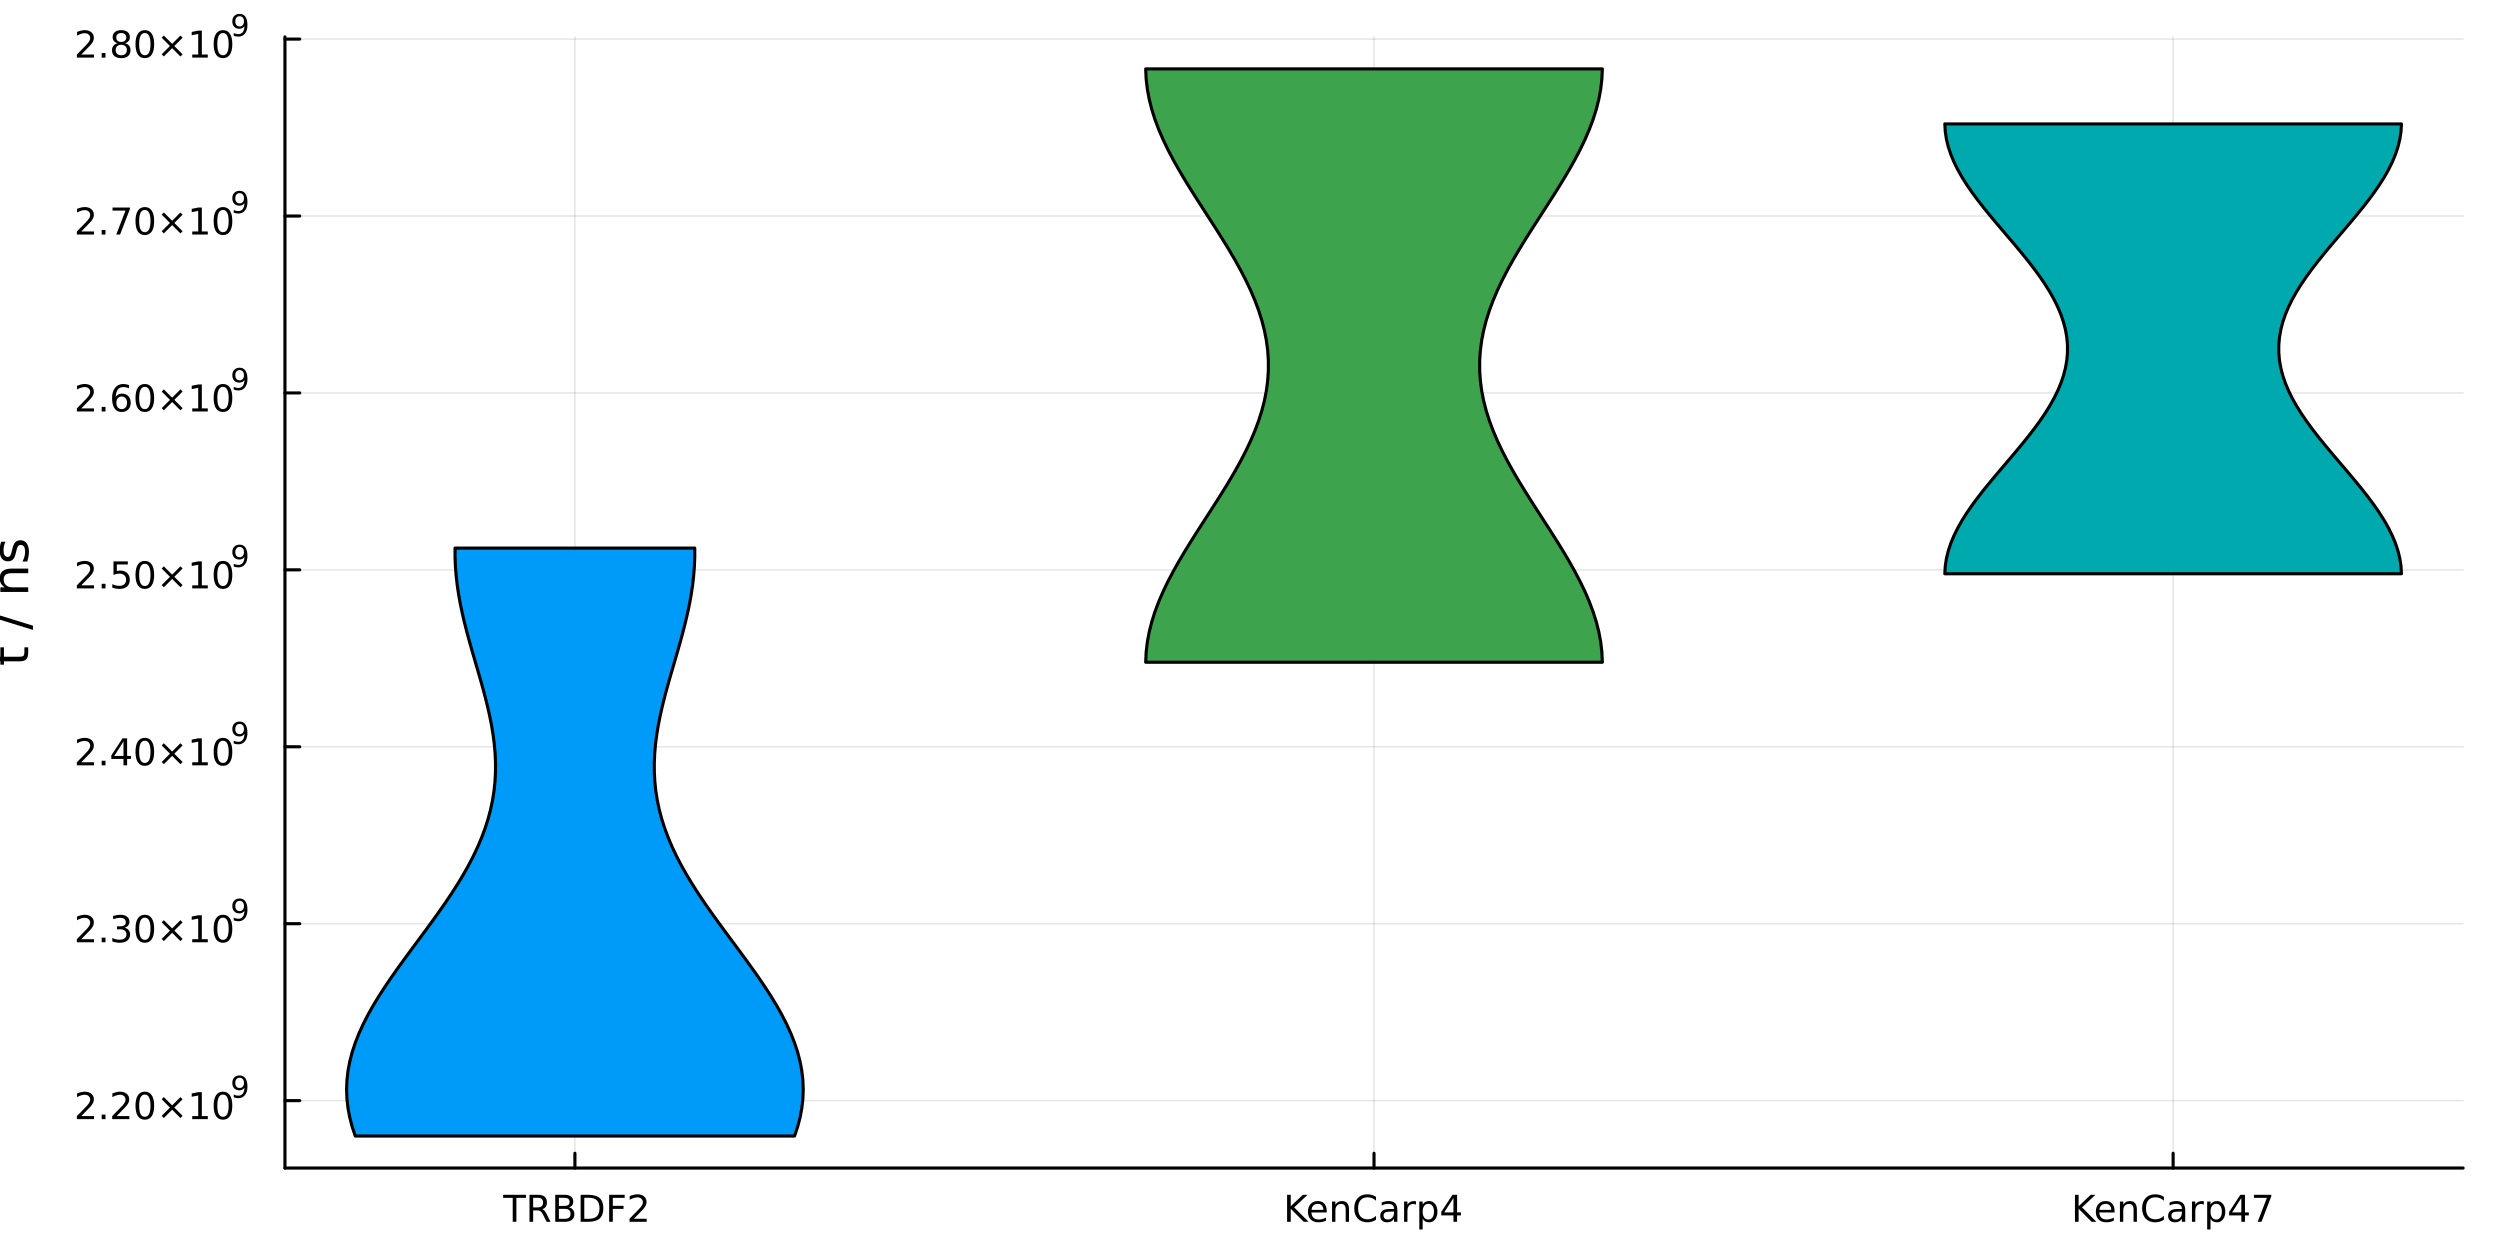 <?xml version="1.0" encoding="utf-8"?>
<svg xmlns="http://www.w3.org/2000/svg" xmlns:xlink="http://www.w3.org/1999/xlink" width="800" height="400" viewBox="0 0 3200 1600">
<rect x="0" y="0" width="3200" height="1600" fill="#333333" stroke="none"/>
<defs>
  <clipPath id="clip980">
    <rect x="0" y="0" width="3200" height="1600"/>
  </clipPath>
</defs>
<path clip-path="url(#clip980)" d="M0 1600 L3200 1600 L3200 0 L0 0  Z" fill="#ffffff" fill-rule="evenodd" fill-opacity="1"/>
<defs>
  <clipPath id="clip981">
    <rect x="640" y="0" width="2241" height="1600"/>
  </clipPath>
</defs>
<path clip-path="url(#clip980)" d="M364.733 1495.09 L3152.76 1495.09 L3152.76 47.244 L364.733 47.244  Z" fill="#ffffff" fill-rule="evenodd" fill-opacity="1"/>
<defs>
  <clipPath id="clip982">
    <rect x="364" y="47" width="2789" height="1449"/>
  </clipPath>
</defs>
<polyline clip-path="url(#clip982)" style="stroke:#000000; stroke-linecap:round; stroke-linejoin:round; stroke-width:2; stroke-opacity:0.1; fill:none" points="735.885,1495.09 735.885,47.244 "/>
<polyline clip-path="url(#clip982)" style="stroke:#000000; stroke-linecap:round; stroke-linejoin:round; stroke-width:2; stroke-opacity:0.1; fill:none" points="1758.74,1495.09 1758.74,47.244 "/>
<polyline clip-path="url(#clip982)" style="stroke:#000000; stroke-linecap:round; stroke-linejoin:round; stroke-width:2; stroke-opacity:0.1; fill:none" points="2781.6,1495.09 2781.6,47.244 "/>
<polyline clip-path="url(#clip982)" style="stroke:#000000; stroke-linecap:round; stroke-linejoin:round; stroke-width:2; stroke-opacity:0.1; fill:none" points="364.733,1408.8 3152.76,1408.8 "/>
<polyline clip-path="url(#clip982)" style="stroke:#000000; stroke-linecap:round; stroke-linejoin:round; stroke-width:2; stroke-opacity:0.1; fill:none" points="364.733,1182.34 3152.76,1182.34 "/>
<polyline clip-path="url(#clip982)" style="stroke:#000000; stroke-linecap:round; stroke-linejoin:round; stroke-width:2; stroke-opacity:0.1; fill:none" points="364.733,955.881 3152.76,955.881 "/>
<polyline clip-path="url(#clip982)" style="stroke:#000000; stroke-linecap:round; stroke-linejoin:round; stroke-width:2; stroke-opacity:0.1; fill:none" points="364.733,729.419 3152.76,729.419 "/>
<polyline clip-path="url(#clip982)" style="stroke:#000000; stroke-linecap:round; stroke-linejoin:round; stroke-width:2; stroke-opacity:0.1; fill:none" points="364.733,502.957 3152.76,502.957 "/>
<polyline clip-path="url(#clip982)" style="stroke:#000000; stroke-linecap:round; stroke-linejoin:round; stroke-width:2; stroke-opacity:0.1; fill:none" points="364.733,276.495 3152.76,276.495 "/>
<polyline clip-path="url(#clip982)" style="stroke:#000000; stroke-linecap:round; stroke-linejoin:round; stroke-width:2; stroke-opacity:0.1; fill:none" points="364.733,50.033 3152.76,50.033 "/>
<polyline clip-path="url(#clip980)" style="stroke:#000000; stroke-linecap:round; stroke-linejoin:round; stroke-width:4; stroke-opacity:1; fill:none" points="364.733,1495.09 3152.76,1495.09 "/>
<polyline clip-path="url(#clip980)" style="stroke:#000000; stroke-linecap:round; stroke-linejoin:round; stroke-width:4; stroke-opacity:1; fill:none" points="735.885,1495.09 735.885,1476.19 "/>
<polyline clip-path="url(#clip980)" style="stroke:#000000; stroke-linecap:round; stroke-linejoin:round; stroke-width:4; stroke-opacity:1; fill:none" points="1758.74,1495.09 1758.74,1476.19 "/>
<polyline clip-path="url(#clip980)" style="stroke:#000000; stroke-linecap:round; stroke-linejoin:round; stroke-width:4; stroke-opacity:1; fill:none" points="2781.6,1495.09 2781.6,1476.19 "/>
<path clip-path="url(#clip980)" d="M644.01 1529.33 L673.246 1529.33 L673.246 1533.26 L660.978 1533.26 L660.978 1563.89 L656.278 1563.89 L656.278 1533.26 L644.01 1533.26 L644.01 1529.33 Z" fill="#000000" fill-rule="nonzero" fill-opacity="1" /><path clip-path="url(#clip980)" d="M694.149 1547.68 Q695.653 1548.19 697.065 1549.86 Q698.5 1551.53 699.936 1554.44 L704.681 1563.89 L699.658 1563.89 L695.237 1555.02 Q693.524 1551.55 691.903 1550.42 Q690.306 1549.28 687.528 1549.28 L682.436 1549.28 L682.436 1563.89 L677.76 1563.89 L677.76 1529.33 L688.315 1529.33 Q694.241 1529.33 697.158 1531.8 Q700.075 1534.28 700.075 1539.28 Q700.075 1542.55 698.547 1544.7 Q697.042 1546.85 694.149 1547.68 M682.436 1533.17 L682.436 1545.44 L688.315 1545.44 Q691.695 1545.44 693.408 1543.89 Q695.144 1542.31 695.144 1539.28 Q695.144 1536.25 693.408 1534.72 Q691.695 1533.17 688.315 1533.17 L682.436 1533.17 Z" fill="#000000" fill-rule="nonzero" fill-opacity="1" /><path clip-path="url(#clip980)" d="M715.375 1547.38 L715.375 1560.05 L722.875 1560.05 Q726.648 1560.05 728.454 1558.49 Q730.283 1556.92 730.283 1553.7 Q730.283 1550.46 728.454 1548.93 Q726.648 1547.38 722.875 1547.38 L715.375 1547.38 M715.375 1533.17 L715.375 1543.59 L722.297 1543.59 Q725.723 1543.59 727.389 1542.31 Q729.079 1541.02 729.079 1538.38 Q729.079 1535.76 727.389 1534.47 Q725.723 1533.17 722.297 1533.17 L715.375 1533.17 M710.699 1529.33 L722.644 1529.33 Q727.991 1529.33 730.885 1531.55 Q733.778 1533.77 733.778 1537.87 Q733.778 1541.04 732.297 1542.92 Q730.815 1544.79 727.945 1545.25 Q731.394 1545.99 733.292 1548.36 Q735.213 1550.69 735.213 1554.21 Q735.213 1558.84 732.065 1561.36 Q728.917 1563.89 723.107 1563.89 L710.699 1563.89 L710.699 1529.33 Z" fill="#000000" fill-rule="nonzero" fill-opacity="1" /><path clip-path="url(#clip980)" d="M747.898 1533.17 L747.898 1560.05 L753.546 1560.05 Q760.699 1560.05 764.009 1556.8 Q767.343 1553.56 767.343 1546.57 Q767.343 1539.63 764.009 1536.41 Q760.699 1533.17 753.546 1533.17 L747.898 1533.17 M743.222 1529.33 L752.829 1529.33 Q762.875 1529.33 767.574 1533.52 Q772.273 1537.68 772.273 1546.57 Q772.273 1555.51 767.551 1559.7 Q762.829 1563.89 752.829 1563.89 L743.222 1563.89 L743.222 1529.33 Z" fill="#000000" fill-rule="nonzero" fill-opacity="1" /><path clip-path="url(#clip980)" d="M779.727 1529.33 L799.588 1529.33 L799.588 1533.26 L784.403 1533.26 L784.403 1543.45 L798.106 1543.45 L798.106 1547.38 L784.403 1547.38 L784.403 1563.89 L779.727 1563.89 L779.727 1529.33 Z" fill="#000000" fill-rule="nonzero" fill-opacity="1" /><path clip-path="url(#clip980)" d="M811.44 1559.95 L827.759 1559.95 L827.759 1563.89 L805.815 1563.89 L805.815 1559.95 Q808.477 1557.2 813.06 1552.57 Q817.666 1547.92 818.847 1546.57 Q821.092 1544.05 821.972 1542.31 Q822.875 1540.55 822.875 1538.86 Q822.875 1536.11 820.93 1534.37 Q819.009 1532.64 815.907 1532.64 Q813.708 1532.64 811.254 1533.4 Q808.824 1534.17 806.046 1535.72 L806.046 1530.99 Q808.87 1529.86 811.324 1529.28 Q813.778 1528.7 815.815 1528.7 Q821.185 1528.7 824.379 1531.39 Q827.574 1534.07 827.574 1538.56 Q827.574 1540.69 826.764 1542.61 Q825.977 1544.51 823.87 1547.11 Q823.291 1547.78 820.19 1550.99 Q817.088 1554.19 811.44 1559.95 Z" fill="#000000" fill-rule="nonzero" fill-opacity="1" /><path clip-path="url(#clip980)" d="M1647.48 1529.33 L1652.16 1529.33 L1652.16 1543.93 L1667.67 1529.33 L1673.69 1529.33 L1656.53 1545.44 L1674.91 1563.89 L1668.76 1563.89 L1652.16 1547.24 L1652.16 1563.89 L1647.48 1563.89 L1647.48 1529.33 Z" fill="#000000" fill-rule="nonzero" fill-opacity="1" /><path clip-path="url(#clip980)" d="M1698.2 1549.86 L1698.2 1551.94 L1678.62 1551.94 Q1678.9 1556.34 1681.26 1558.66 Q1683.64 1560.95 1687.88 1560.95 Q1690.33 1560.95 1692.62 1560.35 Q1694.94 1559.74 1697.21 1558.54 L1697.21 1562.57 Q1694.91 1563.54 1692.51 1564.05 Q1690.1 1564.56 1687.62 1564.56 Q1681.42 1564.56 1677.78 1560.95 Q1674.17 1557.34 1674.17 1551.18 Q1674.17 1544.81 1677.6 1541.09 Q1681.05 1537.34 1686.88 1537.34 Q1692.11 1537.34 1695.15 1540.72 Q1698.2 1544.07 1698.2 1549.86 M1693.94 1548.61 Q1693.9 1545.11 1691.97 1543.03 Q1690.08 1540.95 1686.93 1540.95 Q1683.36 1540.95 1681.21 1542.96 Q1679.08 1544.98 1678.76 1548.63 L1693.94 1548.61 Z" fill="#000000" fill-rule="nonzero" fill-opacity="1" /><path clip-path="url(#clip980)" d="M1726.74 1548.24 L1726.74 1563.89 L1722.48 1563.89 L1722.48 1548.38 Q1722.48 1544.7 1721.05 1542.87 Q1719.61 1541.04 1716.74 1541.04 Q1713.29 1541.04 1711.3 1543.24 Q1709.31 1545.44 1709.31 1549.24 L1709.31 1563.89 L1705.03 1563.89 L1705.03 1537.96 L1709.31 1537.96 L1709.31 1541.99 Q1710.84 1539.65 1712.9 1538.49 Q1714.98 1537.34 1717.69 1537.34 Q1722.16 1537.34 1724.45 1540.11 Q1726.74 1542.87 1726.74 1548.24 Z" fill="#000000" fill-rule="nonzero" fill-opacity="1" /><path clip-path="url(#clip980)" d="M1761.3 1531.99 L1761.3 1536.92 Q1758.94 1534.72 1756.26 1533.63 Q1753.59 1532.55 1750.58 1532.55 Q1744.66 1532.55 1741.51 1536.18 Q1738.36 1539.79 1738.36 1546.64 Q1738.36 1553.47 1741.51 1557.11 Q1744.66 1560.72 1750.58 1560.72 Q1753.59 1560.72 1756.26 1559.63 Q1758.94 1558.54 1761.3 1556.34 L1761.3 1561.23 Q1758.85 1562.89 1756.09 1563.73 Q1753.36 1564.56 1750.31 1564.56 Q1742.46 1564.56 1737.95 1559.77 Q1733.43 1554.95 1733.43 1546.64 Q1733.43 1538.31 1737.95 1533.52 Q1742.46 1528.7 1750.31 1528.7 Q1753.41 1528.7 1756.14 1529.54 Q1758.89 1530.35 1761.3 1531.99 Z" fill="#000000" fill-rule="nonzero" fill-opacity="1" /><path clip-path="url(#clip980)" d="M1780.12 1550.86 Q1774.96 1550.86 1772.97 1552.04 Q1770.98 1553.22 1770.98 1556.06 Q1770.98 1558.33 1772.46 1559.67 Q1773.96 1560.99 1776.53 1560.99 Q1780.08 1560.99 1782.2 1558.49 Q1784.36 1555.97 1784.36 1551.8 L1784.36 1550.86 L1780.12 1550.86 M1788.62 1549.1 L1788.62 1563.89 L1784.36 1563.89 L1784.36 1559.95 Q1782.9 1562.31 1780.72 1563.45 Q1778.55 1564.56 1775.4 1564.56 Q1771.42 1564.56 1769.06 1562.34 Q1766.72 1560.09 1766.72 1556.34 Q1766.72 1551.97 1769.64 1549.74 Q1772.58 1547.52 1778.39 1547.52 L1784.36 1547.52 L1784.36 1547.11 Q1784.36 1544.17 1782.41 1542.57 Q1780.49 1540.95 1777 1540.95 Q1774.77 1540.95 1772.67 1541.48 Q1770.56 1542.01 1768.62 1543.08 L1768.62 1539.14 Q1770.95 1538.24 1773.15 1537.8 Q1775.35 1537.34 1777.44 1537.34 Q1783.06 1537.34 1785.84 1540.25 Q1788.62 1543.17 1788.62 1549.1 Z" fill="#000000" fill-rule="nonzero" fill-opacity="1" /><path clip-path="url(#clip980)" d="M1812.41 1541.94 Q1811.7 1541.53 1810.84 1541.34 Q1810.01 1541.13 1808.99 1541.13 Q1805.38 1541.13 1803.43 1543.49 Q1801.51 1545.83 1801.51 1550.23 L1801.51 1563.89 L1797.23 1563.89 L1797.23 1537.96 L1801.51 1537.96 L1801.51 1541.99 Q1802.85 1539.63 1805.01 1538.49 Q1807.16 1537.34 1810.24 1537.34 Q1810.68 1537.34 1811.21 1537.41 Q1811.74 1537.45 1812.39 1537.57 L1812.41 1541.94 Z" fill="#000000" fill-rule="nonzero" fill-opacity="1" /><path clip-path="url(#clip980)" d="M1821 1560 L1821 1573.75 L1816.72 1573.75 L1816.72 1537.96 L1821 1537.96 L1821 1541.9 Q1822.34 1539.58 1824.38 1538.47 Q1826.44 1537.34 1829.29 1537.34 Q1834.01 1537.34 1836.95 1541.09 Q1839.91 1544.84 1839.91 1550.95 Q1839.91 1557.06 1836.95 1560.81 Q1834.01 1564.56 1829.29 1564.56 Q1826.44 1564.56 1824.38 1563.45 Q1822.34 1562.31 1821 1560 M1835.49 1550.95 Q1835.49 1546.25 1833.55 1543.59 Q1831.63 1540.9 1828.25 1540.9 Q1824.87 1540.9 1822.92 1543.59 Q1821 1546.25 1821 1550.95 Q1821 1555.65 1822.92 1558.33 Q1824.87 1560.99 1828.25 1560.99 Q1831.63 1560.99 1833.55 1558.33 Q1835.49 1555.65 1835.49 1550.95 Z" fill="#000000" fill-rule="nonzero" fill-opacity="1" /><path clip-path="url(#clip980)" d="M1860.42 1533.4 L1848.62 1551.85 L1860.42 1551.85 L1860.42 1533.4 M1859.2 1529.33 L1865.07 1529.33 L1865.07 1551.85 L1870.01 1551.85 L1870.01 1555.74 L1865.07 1555.74 L1865.07 1563.89 L1860.42 1563.89 L1860.42 1555.74 L1844.82 1555.74 L1844.82 1551.23 L1859.2 1529.33 Z" fill="#000000" fill-rule="nonzero" fill-opacity="1" /><path clip-path="url(#clip980)" d="M2655.96 1529.33 L2660.63 1529.33 L2660.63 1543.93 L2676.14 1529.33 L2682.16 1529.33 L2665.01 1545.44 L2683.39 1563.89 L2677.23 1563.89 L2660.63 1547.24 L2660.63 1563.89 L2655.96 1563.89 L2655.96 1529.33 Z" fill="#000000" fill-rule="nonzero" fill-opacity="1" /><path clip-path="url(#clip980)" d="M2706.67 1549.86 L2706.67 1551.94 L2687.09 1551.94 Q2687.37 1556.34 2689.73 1558.66 Q2692.11 1560.95 2696.35 1560.95 Q2698.8 1560.95 2701.1 1560.35 Q2703.41 1559.74 2705.68 1558.54 L2705.68 1562.57 Q2703.39 1563.54 2700.98 1564.05 Q2698.57 1564.56 2696.1 1564.56 Q2689.89 1564.56 2686.26 1560.95 Q2682.65 1557.34 2682.65 1551.18 Q2682.65 1544.81 2686.07 1541.09 Q2689.52 1537.34 2695.35 1537.34 Q2700.59 1537.34 2703.62 1540.72 Q2706.67 1544.07 2706.67 1549.86 M2702.41 1548.61 Q2702.37 1545.11 2700.45 1543.03 Q2698.55 1540.95 2695.4 1540.95 Q2691.84 1540.95 2689.68 1542.96 Q2687.55 1544.98 2687.23 1548.63 L2702.41 1548.61 Z" fill="#000000" fill-rule="nonzero" fill-opacity="1" /><path clip-path="url(#clip980)" d="M2735.22 1548.24 L2735.22 1563.89 L2730.96 1563.89 L2730.96 1548.38 Q2730.96 1544.7 2729.52 1542.87 Q2728.09 1541.04 2725.22 1541.04 Q2721.77 1541.04 2719.78 1543.24 Q2717.78 1545.44 2717.78 1549.24 L2717.78 1563.89 L2713.5 1563.89 L2713.5 1537.96 L2717.78 1537.96 L2717.78 1541.99 Q2719.31 1539.65 2721.37 1538.49 Q2723.46 1537.34 2726.16 1537.34 Q2730.63 1537.34 2732.92 1540.11 Q2735.22 1542.87 2735.22 1548.24 Z" fill="#000000" fill-rule="nonzero" fill-opacity="1" /><path clip-path="url(#clip980)" d="M2769.78 1531.99 L2769.78 1536.92 Q2767.41 1534.72 2764.73 1533.63 Q2762.07 1532.55 2759.06 1532.55 Q2753.13 1532.55 2749.98 1536.18 Q2746.84 1539.79 2746.84 1546.64 Q2746.84 1553.47 2749.98 1557.11 Q2753.13 1560.72 2759.06 1560.72 Q2762.07 1560.72 2764.73 1559.63 Q2767.41 1558.54 2769.78 1556.34 L2769.78 1561.23 Q2767.32 1562.89 2764.57 1563.73 Q2761.84 1564.56 2758.78 1564.56 Q2750.93 1564.56 2746.42 1559.77 Q2741.91 1554.95 2741.91 1546.64 Q2741.91 1538.31 2746.42 1533.52 Q2750.93 1528.7 2758.78 1528.7 Q2761.88 1528.7 2764.61 1529.54 Q2767.37 1530.35 2769.78 1531.99 Z" fill="#000000" fill-rule="nonzero" fill-opacity="1" /><path clip-path="url(#clip980)" d="M2788.59 1550.86 Q2783.43 1550.86 2781.44 1552.04 Q2779.45 1553.22 2779.45 1556.06 Q2779.45 1558.33 2780.93 1559.67 Q2782.44 1560.99 2785.01 1560.99 Q2788.55 1560.99 2790.68 1558.49 Q2792.83 1555.97 2792.83 1551.8 L2792.83 1550.86 L2788.59 1550.86 M2797.09 1549.1 L2797.09 1563.89 L2792.83 1563.89 L2792.83 1559.95 Q2791.37 1562.31 2789.2 1563.45 Q2787.02 1564.56 2783.87 1564.56 Q2779.89 1564.56 2777.53 1562.34 Q2775.19 1560.09 2775.19 1556.34 Q2775.19 1551.97 2778.11 1549.74 Q2781.05 1547.52 2786.86 1547.52 L2792.83 1547.52 L2792.83 1547.11 Q2792.83 1544.17 2790.89 1542.57 Q2788.97 1540.95 2785.47 1540.95 Q2783.25 1540.95 2781.14 1541.48 Q2779.03 1542.01 2777.09 1543.08 L2777.09 1539.14 Q2779.43 1538.24 2781.63 1537.8 Q2783.83 1537.34 2785.91 1537.34 Q2791.53 1537.34 2794.31 1540.25 Q2797.09 1543.17 2797.09 1549.1 Z" fill="#000000" fill-rule="nonzero" fill-opacity="1" /><path clip-path="url(#clip980)" d="M2820.89 1541.94 Q2820.17 1541.53 2819.31 1541.34 Q2818.48 1541.13 2817.46 1541.13 Q2813.85 1541.13 2811.9 1543.49 Q2809.98 1545.83 2809.98 1550.23 L2809.98 1563.89 L2805.7 1563.89 L2805.7 1537.96 L2809.98 1537.96 L2809.98 1541.99 Q2811.33 1539.63 2813.48 1538.49 Q2815.63 1537.34 2818.71 1537.34 Q2819.15 1537.34 2819.68 1537.41 Q2820.21 1537.45 2820.86 1537.57 L2820.89 1541.94 Z" fill="#000000" fill-rule="nonzero" fill-opacity="1" /><path clip-path="url(#clip980)" d="M2829.47 1560 L2829.47 1573.75 L2825.19 1573.75 L2825.19 1537.96 L2829.47 1537.96 L2829.47 1541.9 Q2830.82 1539.58 2832.85 1538.47 Q2834.91 1537.34 2837.76 1537.34 Q2842.48 1537.34 2845.42 1541.09 Q2848.39 1544.84 2848.39 1550.95 Q2848.39 1557.06 2845.42 1560.81 Q2842.48 1564.56 2837.76 1564.56 Q2834.91 1564.56 2832.85 1563.45 Q2830.82 1562.31 2829.47 1560 M2843.96 1550.95 Q2843.96 1546.25 2842.02 1543.59 Q2840.1 1540.9 2836.72 1540.9 Q2833.34 1540.9 2831.4 1543.59 Q2829.47 1546.25 2829.47 1550.95 Q2829.47 1555.65 2831.4 1558.33 Q2833.34 1560.99 2836.72 1560.99 Q2840.1 1560.99 2842.02 1558.33 Q2843.96 1555.65 2843.96 1550.95 Z" fill="#000000" fill-rule="nonzero" fill-opacity="1" /><path clip-path="url(#clip980)" d="M2868.9 1533.4 L2857.09 1551.85 L2868.9 1551.85 L2868.9 1533.4 M2867.67 1529.33 L2873.55 1529.33 L2873.55 1551.85 L2878.48 1551.85 L2878.48 1555.74 L2873.55 1555.74 L2873.55 1563.89 L2868.9 1563.89 L2868.9 1555.74 L2853.29 1555.74 L2853.29 1551.23 L2867.67 1529.33 Z" fill="#000000" fill-rule="nonzero" fill-opacity="1" /><path clip-path="url(#clip980)" d="M2885.03 1529.33 L2907.25 1529.33 L2907.25 1531.32 L2894.71 1563.89 L2889.82 1563.89 L2901.63 1533.26 L2885.03 1533.26 L2885.03 1529.33 Z" fill="#000000" fill-rule="nonzero" fill-opacity="1" /><polyline clip-path="url(#clip980)" style="stroke:#000000; stroke-linecap:round; stroke-linejoin:round; stroke-width:4; stroke-opacity:1; fill:none" points="364.733,1495.09 364.733,47.244 "/>
<polyline clip-path="url(#clip980)" style="stroke:#000000; stroke-linecap:round; stroke-linejoin:round; stroke-width:4; stroke-opacity:1; fill:none" points="364.733,1408.8 383.63,1408.8 "/>
<polyline clip-path="url(#clip980)" style="stroke:#000000; stroke-linecap:round; stroke-linejoin:round; stroke-width:4; stroke-opacity:1; fill:none" points="364.733,1182.34 383.63,1182.34 "/>
<polyline clip-path="url(#clip980)" style="stroke:#000000; stroke-linecap:round; stroke-linejoin:round; stroke-width:4; stroke-opacity:1; fill:none" points="364.733,955.881 383.63,955.881 "/>
<polyline clip-path="url(#clip980)" style="stroke:#000000; stroke-linecap:round; stroke-linejoin:round; stroke-width:4; stroke-opacity:1; fill:none" points="364.733,729.419 383.63,729.419 "/>
<polyline clip-path="url(#clip980)" style="stroke:#000000; stroke-linecap:round; stroke-linejoin:round; stroke-width:4; stroke-opacity:1; fill:none" points="364.733,502.957 383.63,502.957 "/>
<polyline clip-path="url(#clip980)" style="stroke:#000000; stroke-linecap:round; stroke-linejoin:round; stroke-width:4; stroke-opacity:1; fill:none" points="364.733,276.495 383.63,276.495 "/>
<polyline clip-path="url(#clip980)" style="stroke:#000000; stroke-linecap:round; stroke-linejoin:round; stroke-width:4; stroke-opacity:1; fill:none" points="364.733,50.033 383.63,50.033 "/>
<path clip-path="url(#clip980)" d="M104.005 1428.6 L120.324 1428.6 L120.324 1432.53 L98.38 1432.53 L98.38 1428.6 Q101.042 1425.84 105.625 1421.21 Q110.232 1416.56 111.412 1415.22 Q113.658 1412.69 114.537 1410.96 Q115.44 1409.2 115.44 1407.51 Q115.44 1404.75 113.496 1403.02 Q111.575 1401.28 108.473 1401.28 Q106.274 1401.28 103.82 1402.05 Q101.389 1402.81 98.612 1404.36 L98.612 1399.64 Q101.436 1398.5 103.889 1397.93 Q106.343 1397.35 108.38 1397.35 Q113.75 1397.35 116.945 1400.03 Q120.139 1402.72 120.139 1407.21 Q120.139 1409.34 119.329 1411.26 Q118.542 1413.16 116.436 1415.75 Q115.857 1416.42 112.755 1419.64 Q109.653 1422.83 104.005 1428.6 Z" fill="#000000" fill-rule="nonzero" fill-opacity="1" /><path clip-path="url(#clip980)" d="M130.139 1426.65 L135.023 1426.65 L135.023 1432.53 L130.139 1432.53 L130.139 1426.65 Z" fill="#000000" fill-rule="nonzero" fill-opacity="1" /><path clip-path="url(#clip980)" d="M149.236 1428.6 L165.556 1428.6 L165.556 1432.53 L143.611 1432.53 L143.611 1428.6 Q146.273 1425.84 150.857 1421.21 Q155.463 1416.56 156.644 1415.22 Q158.889 1412.69 159.769 1410.96 Q160.671 1409.2 160.671 1407.51 Q160.671 1404.75 158.727 1403.02 Q156.806 1401.28 153.704 1401.28 Q151.505 1401.28 149.051 1402.05 Q146.621 1402.81 143.843 1404.36 L143.843 1399.64 Q146.667 1398.5 149.121 1397.93 Q151.574 1397.35 153.611 1397.35 Q158.982 1397.35 162.176 1400.03 Q165.371 1402.72 165.371 1407.21 Q165.371 1409.34 164.56 1411.26 Q163.773 1413.16 161.667 1415.75 Q161.088 1416.42 157.986 1419.64 Q154.884 1422.83 149.236 1428.6 Z" fill="#000000" fill-rule="nonzero" fill-opacity="1" /><path clip-path="url(#clip980)" d="M185.37 1401.05 Q181.759 1401.05 179.931 1404.62 Q178.125 1408.16 178.125 1415.29 Q178.125 1422.39 179.931 1425.96 Q181.759 1429.5 185.37 1429.5 Q189.005 1429.5 190.81 1425.96 Q192.639 1422.39 192.639 1415.29 Q192.639 1408.16 190.81 1404.62 Q189.005 1401.05 185.37 1401.05 M185.37 1397.35 Q191.181 1397.35 194.236 1401.95 Q197.315 1406.54 197.315 1415.29 Q197.315 1424.01 194.236 1428.62 Q191.181 1433.2 185.37 1433.2 Q179.56 1433.2 176.482 1428.62 Q173.426 1424.01 173.426 1415.29 Q173.426 1406.54 176.482 1401.95 Q179.56 1397.35 185.37 1397.35 Z" fill="#000000" fill-rule="nonzero" fill-opacity="1" /><path clip-path="url(#clip980)" d="M233.704 1407.07 L223.125 1417.69 L233.704 1428.27 L230.949 1431.07 L220.324 1420.45 L209.699 1431.07 L206.968 1428.27 L217.523 1417.69 L206.968 1407.07 L209.699 1404.27 L220.324 1414.89 L230.949 1404.27 L233.704 1407.07 Z" fill="#000000" fill-rule="nonzero" fill-opacity="1" /><path clip-path="url(#clip980)" d="M246.065 1428.6 L253.703 1428.6 L253.703 1402.23 L245.393 1403.9 L245.393 1399.64 L253.657 1397.97 L258.333 1397.97 L258.333 1428.6 L265.972 1428.6 L265.972 1432.53 L246.065 1432.53 L246.065 1428.6 Z" fill="#000000" fill-rule="nonzero" fill-opacity="1" /><path clip-path="url(#clip980)" d="M285.416 1401.05 Q281.805 1401.05 279.976 1404.62 Q278.171 1408.16 278.171 1415.29 Q278.171 1422.39 279.976 1425.96 Q281.805 1429.5 285.416 1429.5 Q289.05 1429.5 290.856 1425.96 Q292.685 1422.39 292.685 1415.29 Q292.685 1408.16 290.856 1404.62 Q289.05 1401.05 285.416 1401.05 M285.416 1397.35 Q291.226 1397.35 294.282 1401.95 Q297.361 1406.54 297.361 1415.29 Q297.361 1424.01 294.282 1428.62 Q291.226 1433.2 285.416 1433.2 Q279.606 1433.2 276.527 1428.62 Q273.472 1424.01 273.472 1415.29 Q273.472 1406.54 276.527 1401.95 Q279.606 1397.35 285.416 1397.35 Z" fill="#000000" fill-rule="nonzero" fill-opacity="1" /><path clip-path="url(#clip980)" d="M299.166 1404.54 L299.166 1401.08 Q300.596 1401.76 302.063 1402.11 Q303.53 1402.47 304.94 1402.47 Q308.702 1402.47 310.676 1399.95 Q312.67 1397.41 312.952 1392.26 Q311.861 1393.88 310.187 1394.74 Q308.514 1395.61 306.482 1395.61 Q302.269 1395.61 299.806 1393.07 Q297.361 1390.51 297.361 1386.09 Q297.361 1381.76 299.918 1379.15 Q302.476 1376.53 306.727 1376.53 Q311.598 1376.53 314.156 1380.28 Q316.733 1384 316.733 1391.11 Q316.733 1397.75 313.573 1401.72 Q310.432 1405.67 305.109 1405.67 Q303.68 1405.67 302.213 1405.39 Q300.746 1405.1 299.166 1404.54 M306.727 1392.63 Q309.285 1392.63 310.771 1390.88 Q312.275 1389.14 312.275 1386.09 Q312.275 1383.06 310.771 1381.31 Q309.285 1379.54 306.727 1379.54 Q304.169 1379.54 302.664 1381.31 Q301.179 1383.06 301.179 1386.09 Q301.179 1389.14 302.664 1390.88 Q304.169 1392.63 306.727 1392.63 Z" fill="#000000" fill-rule="nonzero" fill-opacity="1" /><path clip-path="url(#clip980)" d="M104.005 1202.14 L120.324 1202.14 L120.324 1206.07 L98.38 1206.07 L98.38 1202.14 Q101.042 1199.38 105.625 1194.75 Q110.232 1190.1 111.412 1188.76 Q113.658 1186.23 114.537 1184.5 Q115.44 1182.74 115.44 1181.05 Q115.44 1178.29 113.496 1176.56 Q111.575 1174.82 108.473 1174.82 Q106.274 1174.82 103.82 1175.58 Q101.389 1176.35 98.612 1177.9 L98.612 1173.18 Q101.436 1172.04 103.889 1171.46 Q106.343 1170.89 108.38 1170.89 Q113.75 1170.89 116.945 1173.57 Q120.139 1176.26 120.139 1180.75 Q120.139 1182.88 119.329 1184.8 Q118.542 1186.7 116.436 1189.29 Q115.857 1189.96 112.755 1193.18 Q109.653 1196.37 104.005 1202.14 Z" fill="#000000" fill-rule="nonzero" fill-opacity="1" /><path clip-path="url(#clip980)" d="M130.139 1200.19 L135.023 1200.19 L135.023 1206.07 L130.139 1206.07 L130.139 1200.19 Z" fill="#000000" fill-rule="nonzero" fill-opacity="1" /><path clip-path="url(#clip980)" d="M159.375 1187.44 Q162.732 1188.15 164.607 1190.42 Q166.505 1192.69 166.505 1196.02 Q166.505 1201.14 162.986 1203.94 Q159.468 1206.74 152.986 1206.74 Q150.81 1206.74 148.496 1206.3 Q146.204 1205.89 143.75 1205.03 L143.75 1200.51 Q145.695 1201.65 148.01 1202.23 Q150.324 1202.81 152.847 1202.81 Q157.246 1202.81 159.537 1201.07 Q161.852 1199.33 161.852 1196.02 Q161.852 1192.97 159.699 1191.26 Q157.57 1189.52 153.75 1189.52 L149.722 1189.52 L149.722 1185.68 L153.935 1185.68 Q157.384 1185.68 159.213 1184.31 Q161.042 1182.92 161.042 1180.33 Q161.042 1177.67 159.144 1176.26 Q157.269 1174.82 153.75 1174.82 Q151.829 1174.82 149.63 1175.24 Q147.431 1175.65 144.792 1176.53 L144.792 1172.37 Q147.454 1171.63 149.769 1171.26 Q152.107 1170.89 154.167 1170.89 Q159.491 1170.89 162.593 1173.32 Q165.695 1175.72 165.695 1179.84 Q165.695 1182.71 164.051 1184.7 Q162.408 1186.67 159.375 1187.44 Z" fill="#000000" fill-rule="nonzero" fill-opacity="1" /><path clip-path="url(#clip980)" d="M185.37 1174.59 Q181.759 1174.59 179.931 1178.15 Q178.125 1181.7 178.125 1188.83 Q178.125 1195.93 179.931 1199.5 Q181.759 1203.04 185.37 1203.04 Q189.005 1203.04 190.81 1199.5 Q192.639 1195.93 192.639 1188.83 Q192.639 1181.7 190.81 1178.15 Q189.005 1174.59 185.37 1174.59 M185.37 1170.89 Q191.181 1170.89 194.236 1175.49 Q197.315 1180.08 197.315 1188.83 Q197.315 1197.55 194.236 1202.16 Q191.181 1206.74 185.37 1206.74 Q179.56 1206.74 176.482 1202.16 Q173.426 1197.55 173.426 1188.83 Q173.426 1180.08 176.482 1175.49 Q179.56 1170.89 185.37 1170.89 Z" fill="#000000" fill-rule="nonzero" fill-opacity="1" /><path clip-path="url(#clip980)" d="M233.704 1180.61 L223.125 1191.23 L233.704 1201.81 L230.949 1204.61 L220.324 1193.99 L209.699 1204.61 L206.968 1201.81 L217.523 1191.23 L206.968 1180.61 L209.699 1177.81 L220.324 1188.43 L230.949 1177.81 L233.704 1180.61 Z" fill="#000000" fill-rule="nonzero" fill-opacity="1" /><path clip-path="url(#clip980)" d="M246.065 1202.14 L253.703 1202.14 L253.703 1175.77 L245.393 1177.44 L245.393 1173.18 L253.657 1171.51 L258.333 1171.51 L258.333 1202.14 L265.972 1202.14 L265.972 1206.07 L246.065 1206.07 L246.065 1202.14 Z" fill="#000000" fill-rule="nonzero" fill-opacity="1" /><path clip-path="url(#clip980)" d="M285.416 1174.59 Q281.805 1174.59 279.976 1178.15 Q278.171 1181.7 278.171 1188.83 Q278.171 1195.93 279.976 1199.5 Q281.805 1203.04 285.416 1203.04 Q289.05 1203.04 290.856 1199.5 Q292.685 1195.93 292.685 1188.83 Q292.685 1181.7 290.856 1178.15 Q289.05 1174.59 285.416 1174.59 M285.416 1170.89 Q291.226 1170.89 294.282 1175.49 Q297.361 1180.08 297.361 1188.83 Q297.361 1197.55 294.282 1202.16 Q291.226 1206.74 285.416 1206.74 Q279.606 1206.74 276.527 1202.16 Q273.472 1197.55 273.472 1188.83 Q273.472 1180.08 276.527 1175.49 Q279.606 1170.89 285.416 1170.89 Z" fill="#000000" fill-rule="nonzero" fill-opacity="1" /><path clip-path="url(#clip980)" d="M299.166 1178.08 L299.166 1174.62 Q300.596 1175.29 302.063 1175.65 Q303.53 1176.01 304.94 1176.01 Q308.702 1176.01 310.676 1173.49 Q312.67 1170.95 312.952 1165.8 Q311.861 1167.41 310.187 1168.28 Q308.514 1169.14 306.482 1169.14 Q302.269 1169.14 299.806 1166.6 Q297.361 1164.05 297.361 1159.63 Q297.361 1155.3 299.918 1152.69 Q302.476 1150.07 306.727 1150.07 Q311.598 1150.07 314.156 1153.82 Q316.733 1157.54 316.733 1164.65 Q316.733 1171.29 313.573 1175.26 Q310.432 1179.21 305.109 1179.21 Q303.68 1179.21 302.213 1178.92 Q300.746 1178.64 299.166 1178.08 M306.727 1166.17 Q309.285 1166.17 310.771 1164.42 Q312.275 1162.67 312.275 1159.63 Q312.275 1156.6 310.771 1154.85 Q309.285 1153.08 306.727 1153.08 Q304.169 1153.08 302.664 1154.85 Q301.179 1156.6 301.179 1159.63 Q301.179 1162.67 302.664 1164.42 Q304.169 1166.17 306.727 1166.17 Z" fill="#000000" fill-rule="nonzero" fill-opacity="1" /><path clip-path="url(#clip980)" d="M104.005 975.673 L120.324 975.673 L120.324 979.608 L98.38 979.608 L98.38 975.673 Q101.042 972.919 105.625 968.289 Q110.232 963.636 111.412 962.294 Q113.658 959.771 114.537 958.034 Q115.44 956.275 115.44 954.585 Q115.44 951.831 113.496 950.095 Q111.575 948.359 108.473 948.359 Q106.274 948.359 103.82 949.123 Q101.389 949.886 98.612 951.437 L98.612 946.715 Q101.436 945.581 103.889 945.002 Q106.343 944.423 108.38 944.423 Q113.75 944.423 116.945 947.109 Q120.139 949.794 120.139 954.285 Q120.139 956.414 119.329 958.335 Q118.542 960.234 116.436 962.826 Q115.857 963.497 112.755 966.715 Q109.653 969.909 104.005 975.673 Z" fill="#000000" fill-rule="nonzero" fill-opacity="1" /><path clip-path="url(#clip980)" d="M130.139 973.729 L135.023 973.729 L135.023 979.608 L130.139 979.608 L130.139 973.729 Z" fill="#000000" fill-rule="nonzero" fill-opacity="1" /><path clip-path="url(#clip980)" d="M158.056 949.123 L146.25 967.571 L158.056 967.571 L158.056 949.123 M156.829 945.048 L162.709 945.048 L162.709 967.571 L167.639 967.571 L167.639 971.46 L162.709 971.46 L162.709 979.608 L158.056 979.608 L158.056 971.46 L142.454 971.46 L142.454 966.946 L156.829 945.048 Z" fill="#000000" fill-rule="nonzero" fill-opacity="1" /><path clip-path="url(#clip980)" d="M185.37 948.127 Q181.759 948.127 179.931 951.692 Q178.125 955.234 178.125 962.363 Q178.125 969.47 179.931 973.034 Q181.759 976.576 185.37 976.576 Q189.005 976.576 190.81 973.034 Q192.639 969.47 192.639 962.363 Q192.639 955.234 190.81 951.692 Q189.005 948.127 185.37 948.127 M185.37 944.423 Q191.181 944.423 194.236 949.03 Q197.315 953.613 197.315 962.363 Q197.315 971.09 194.236 975.696 Q191.181 980.28 185.37 980.28 Q179.56 980.28 176.482 975.696 Q173.426 971.09 173.426 962.363 Q173.426 953.613 176.482 949.03 Q179.56 944.423 185.37 944.423 Z" fill="#000000" fill-rule="nonzero" fill-opacity="1" /><path clip-path="url(#clip980)" d="M233.704 954.146 L223.125 964.771 L233.704 975.349 L230.949 978.15 L220.324 967.525 L209.699 978.15 L206.968 975.349 L217.523 964.771 L206.968 954.146 L209.699 951.345 L220.324 961.97 L230.949 951.345 L233.704 954.146 Z" fill="#000000" fill-rule="nonzero" fill-opacity="1" /><path clip-path="url(#clip980)" d="M246.065 975.673 L253.703 975.673 L253.703 949.308 L245.393 950.974 L245.393 946.715 L253.657 945.048 L258.333 945.048 L258.333 975.673 L265.972 975.673 L265.972 979.608 L246.065 979.608 L246.065 975.673 Z" fill="#000000" fill-rule="nonzero" fill-opacity="1" /><path clip-path="url(#clip980)" d="M285.416 948.127 Q281.805 948.127 279.976 951.692 Q278.171 955.234 278.171 962.363 Q278.171 969.47 279.976 973.034 Q281.805 976.576 285.416 976.576 Q289.05 976.576 290.856 973.034 Q292.685 969.47 292.685 962.363 Q292.685 955.234 290.856 951.692 Q289.05 948.127 285.416 948.127 M285.416 944.423 Q291.226 944.423 294.282 949.03 Q297.361 953.613 297.361 962.363 Q297.361 971.09 294.282 975.696 Q291.226 980.28 285.416 980.28 Q279.606 980.28 276.527 975.696 Q273.472 971.09 273.472 962.363 Q273.472 953.613 276.527 949.03 Q279.606 944.423 285.416 944.423 Z" fill="#000000" fill-rule="nonzero" fill-opacity="1" /><path clip-path="url(#clip980)" d="M299.166 951.615 L299.166 948.154 Q300.596 948.831 302.063 949.189 Q303.53 949.546 304.94 949.546 Q308.702 949.546 310.676 947.026 Q312.67 944.487 312.952 939.334 Q311.861 940.951 310.187 941.816 Q308.514 942.681 306.482 942.681 Q302.269 942.681 299.806 940.142 Q297.361 937.584 297.361 933.165 Q297.361 928.839 299.918 926.225 Q302.476 923.61 306.727 923.61 Q311.598 923.61 314.156 927.353 Q316.733 931.077 316.733 938.186 Q316.733 944.825 313.573 948.794 Q310.432 952.743 305.109 952.743 Q303.68 952.743 302.213 952.461 Q300.746 952.179 299.166 951.615 M306.727 939.71 Q309.285 939.71 310.771 937.961 Q312.275 936.211 312.275 933.165 Q312.275 930.137 310.771 928.387 Q309.285 926.619 306.727 926.619 Q304.169 926.619 302.664 928.387 Q301.179 930.137 301.179 933.165 Q301.179 936.211 302.664 937.961 Q304.169 939.71 306.727 939.71 Z" fill="#000000" fill-rule="nonzero" fill-opacity="1" /><path clip-path="url(#clip980)" d="M104.005 749.211 L120.324 749.211 L120.324 753.146 L98.38 753.146 L98.38 749.211 Q101.042 746.457 105.625 741.827 Q110.232 737.174 111.412 735.832 Q113.658 733.309 114.537 731.572 Q115.44 729.813 115.44 728.123 Q115.44 725.369 113.496 723.633 Q111.575 721.897 108.473 721.897 Q106.274 721.897 103.82 722.66 Q101.389 723.424 98.612 724.975 L98.612 720.253 Q101.436 719.119 103.889 718.54 Q106.343 717.961 108.38 717.961 Q113.75 717.961 116.945 720.647 Q120.139 723.332 120.139 727.822 Q120.139 729.952 119.329 731.873 Q118.542 733.772 116.436 736.364 Q115.857 737.035 112.755 740.253 Q109.653 743.447 104.005 749.211 Z" fill="#000000" fill-rule="nonzero" fill-opacity="1" /><path clip-path="url(#clip980)" d="M130.139 747.267 L135.023 747.267 L135.023 753.146 L130.139 753.146 L130.139 747.267 Z" fill="#000000" fill-rule="nonzero" fill-opacity="1" /><path clip-path="url(#clip980)" d="M145.255 718.586 L163.611 718.586 L163.611 722.522 L149.537 722.522 L149.537 730.994 Q150.556 730.647 151.574 730.484 Q152.593 730.299 153.611 730.299 Q159.398 730.299 162.778 733.471 Q166.158 736.642 166.158 742.059 Q166.158 747.637 162.685 750.739 Q159.213 753.818 152.894 753.818 Q150.718 753.818 148.449 753.447 Q146.204 753.077 143.797 752.336 L143.797 747.637 Q145.88 748.771 148.102 749.327 Q150.324 749.883 152.801 749.883 Q156.806 749.883 159.144 747.776 Q161.482 745.67 161.482 742.059 Q161.482 738.447 159.144 736.341 Q156.806 734.234 152.801 734.234 Q150.926 734.234 149.051 734.651 Q147.199 735.068 145.255 735.947 L145.255 718.586 Z" fill="#000000" fill-rule="nonzero" fill-opacity="1" /><path clip-path="url(#clip980)" d="M185.37 721.665 Q181.759 721.665 179.931 725.23 Q178.125 728.772 178.125 735.901 Q178.125 743.008 179.931 746.572 Q181.759 750.114 185.37 750.114 Q189.005 750.114 190.81 746.572 Q192.639 743.008 192.639 735.901 Q192.639 728.772 190.81 725.23 Q189.005 721.665 185.37 721.665 M185.37 717.961 Q191.181 717.961 194.236 722.568 Q197.315 727.151 197.315 735.901 Q197.315 744.628 194.236 749.234 Q191.181 753.818 185.37 753.818 Q179.56 753.818 176.482 749.234 Q173.426 744.628 173.426 735.901 Q173.426 727.151 176.482 722.568 Q179.56 717.961 185.37 717.961 Z" fill="#000000" fill-rule="nonzero" fill-opacity="1" /><path clip-path="url(#clip980)" d="M233.704 727.684 L223.125 738.309 L233.704 748.887 L230.949 751.688 L220.324 741.063 L209.699 751.688 L206.968 748.887 L217.523 738.309 L206.968 727.684 L209.699 724.883 L220.324 735.508 L230.949 724.883 L233.704 727.684 Z" fill="#000000" fill-rule="nonzero" fill-opacity="1" /><path clip-path="url(#clip980)" d="M246.065 749.211 L253.703 749.211 L253.703 722.846 L245.393 724.512 L245.393 720.253 L253.657 718.586 L258.333 718.586 L258.333 749.211 L265.972 749.211 L265.972 753.146 L246.065 753.146 L246.065 749.211 Z" fill="#000000" fill-rule="nonzero" fill-opacity="1" /><path clip-path="url(#clip980)" d="M285.416 721.665 Q281.805 721.665 279.976 725.23 Q278.171 728.772 278.171 735.901 Q278.171 743.008 279.976 746.572 Q281.805 750.114 285.416 750.114 Q289.05 750.114 290.856 746.572 Q292.685 743.008 292.685 735.901 Q292.685 728.772 290.856 725.23 Q289.05 721.665 285.416 721.665 M285.416 717.961 Q291.226 717.961 294.282 722.568 Q297.361 727.151 297.361 735.901 Q297.361 744.628 294.282 749.234 Q291.226 753.818 285.416 753.818 Q279.606 753.818 276.527 749.234 Q273.472 744.628 273.472 735.901 Q273.472 727.151 276.527 722.568 Q279.606 717.961 285.416 717.961 Z" fill="#000000" fill-rule="nonzero" fill-opacity="1" /><path clip-path="url(#clip980)" d="M299.166 725.153 L299.166 721.692 Q300.596 722.369 302.063 722.727 Q303.53 723.084 304.94 723.084 Q308.702 723.084 310.676 720.564 Q312.67 718.025 312.952 712.871 Q311.861 714.489 310.187 715.354 Q308.514 716.219 306.482 716.219 Q302.269 716.219 299.806 713.68 Q297.361 711.122 297.361 706.703 Q297.361 702.377 299.918 699.762 Q302.476 697.148 306.727 697.148 Q311.598 697.148 314.156 700.891 Q316.733 704.615 316.733 711.724 Q316.733 718.363 313.573 722.332 Q310.432 726.281 305.109 726.281 Q303.68 726.281 302.213 725.999 Q300.746 725.717 299.166 725.153 M306.727 713.248 Q309.285 713.248 310.771 711.499 Q312.275 709.749 312.275 706.703 Q312.275 703.674 310.771 701.925 Q309.285 700.157 306.727 700.157 Q304.169 700.157 302.664 701.925 Q301.179 703.674 301.179 706.703 Q301.179 709.749 302.664 711.499 Q304.169 713.248 306.727 713.248 Z" fill="#000000" fill-rule="nonzero" fill-opacity="1" /><path clip-path="url(#clip980)" d="M104.005 522.749 L120.324 522.749 L120.324 526.684 L98.38 526.684 L98.38 522.749 Q101.042 519.995 105.625 515.365 Q110.232 510.712 111.412 509.37 Q113.658 506.847 114.537 505.11 Q115.44 503.351 115.44 501.661 Q115.44 498.907 113.496 497.171 Q111.575 495.435 108.473 495.435 Q106.274 495.435 103.82 496.198 Q101.389 496.962 98.612 498.513 L98.612 493.791 Q101.436 492.657 103.889 492.078 Q106.343 491.499 108.38 491.499 Q113.75 491.499 116.945 494.185 Q120.139 496.87 120.139 501.36 Q120.139 503.49 119.329 505.411 Q118.542 507.309 116.436 509.902 Q115.857 510.573 112.755 513.791 Q109.653 516.985 104.005 522.749 Z" fill="#000000" fill-rule="nonzero" fill-opacity="1" /><path clip-path="url(#clip980)" d="M130.139 520.805 L135.023 520.805 L135.023 526.684 L130.139 526.684 L130.139 520.805 Z" fill="#000000" fill-rule="nonzero" fill-opacity="1" /><path clip-path="url(#clip980)" d="M155.787 507.541 Q152.639 507.541 150.787 509.694 Q148.959 511.846 148.959 515.596 Q148.959 519.323 150.787 521.499 Q152.639 523.652 155.787 523.652 Q158.935 523.652 160.764 521.499 Q162.616 519.323 162.616 515.596 Q162.616 511.846 160.764 509.694 Q158.935 507.541 155.787 507.541 M165.07 492.888 L165.07 497.147 Q163.31 496.314 161.505 495.874 Q159.722 495.435 157.963 495.435 Q153.334 495.435 150.88 498.56 Q148.449 501.685 148.102 508.004 Q149.468 505.99 151.528 504.925 Q153.588 503.837 156.065 503.837 Q161.273 503.837 164.283 507.009 Q167.315 510.157 167.315 515.596 Q167.315 520.921 164.167 524.138 Q161.019 527.356 155.787 527.356 Q149.792 527.356 146.621 522.772 Q143.449 518.166 143.449 509.439 Q143.449 501.245 147.338 496.384 Q151.227 491.499 157.778 491.499 Q159.537 491.499 161.32 491.847 Q163.125 492.194 165.07 492.888 Z" fill="#000000" fill-rule="nonzero" fill-opacity="1" /><path clip-path="url(#clip980)" d="M185.37 495.203 Q181.759 495.203 179.931 498.768 Q178.125 502.309 178.125 509.439 Q178.125 516.546 179.931 520.11 Q181.759 523.652 185.37 523.652 Q189.005 523.652 190.81 520.11 Q192.639 516.546 192.639 509.439 Q192.639 502.309 190.81 498.768 Q189.005 495.203 185.37 495.203 M185.37 491.499 Q191.181 491.499 194.236 496.106 Q197.315 500.689 197.315 509.439 Q197.315 518.166 194.236 522.772 Q191.181 527.356 185.37 527.356 Q179.56 527.356 176.482 522.772 Q173.426 518.166 173.426 509.439 Q173.426 500.689 176.482 496.106 Q179.56 491.499 185.37 491.499 Z" fill="#000000" fill-rule="nonzero" fill-opacity="1" /><path clip-path="url(#clip980)" d="M233.704 501.222 L223.125 511.846 L233.704 522.425 L230.949 525.226 L220.324 514.601 L209.699 525.226 L206.968 522.425 L217.523 511.846 L206.968 501.222 L209.699 498.421 L220.324 509.046 L230.949 498.421 L233.704 501.222 Z" fill="#000000" fill-rule="nonzero" fill-opacity="1" /><path clip-path="url(#clip980)" d="M246.065 522.749 L253.703 522.749 L253.703 496.384 L245.393 498.05 L245.393 493.791 L253.657 492.124 L258.333 492.124 L258.333 522.749 L265.972 522.749 L265.972 526.684 L246.065 526.684 L246.065 522.749 Z" fill="#000000" fill-rule="nonzero" fill-opacity="1" /><path clip-path="url(#clip980)" d="M285.416 495.203 Q281.805 495.203 279.976 498.768 Q278.171 502.309 278.171 509.439 Q278.171 516.546 279.976 520.11 Q281.805 523.652 285.416 523.652 Q289.05 523.652 290.856 520.11 Q292.685 516.546 292.685 509.439 Q292.685 502.309 290.856 498.768 Q289.05 495.203 285.416 495.203 M285.416 491.499 Q291.226 491.499 294.282 496.106 Q297.361 500.689 297.361 509.439 Q297.361 518.166 294.282 522.772 Q291.226 527.356 285.416 527.356 Q279.606 527.356 276.527 522.772 Q273.472 518.166 273.472 509.439 Q273.472 500.689 276.527 496.106 Q279.606 491.499 285.416 491.499 Z" fill="#000000" fill-rule="nonzero" fill-opacity="1" /><path clip-path="url(#clip980)" d="M299.166 498.691 L299.166 495.23 Q300.596 495.907 302.063 496.265 Q303.53 496.622 304.94 496.622 Q308.702 496.622 310.676 494.102 Q312.67 491.563 312.952 486.409 Q311.861 488.027 310.187 488.892 Q308.514 489.757 306.482 489.757 Q302.269 489.757 299.806 487.218 Q297.361 484.66 297.361 480.241 Q297.361 475.915 299.918 473.3 Q302.476 470.686 306.727 470.686 Q311.598 470.686 314.156 474.429 Q316.733 478.153 316.733 485.262 Q316.733 491.901 313.573 495.87 Q310.432 499.819 305.109 499.819 Q303.68 499.819 302.213 499.537 Q300.746 499.255 299.166 498.691 M306.727 486.786 Q309.285 486.786 310.771 485.036 Q312.275 483.287 312.275 480.241 Q312.275 477.212 310.771 475.463 Q309.285 473.695 306.727 473.695 Q304.169 473.695 302.664 475.463 Q301.179 477.212 301.179 480.241 Q301.179 483.287 302.664 485.036 Q304.169 486.786 306.727 486.786 Z" fill="#000000" fill-rule="nonzero" fill-opacity="1" /><path clip-path="url(#clip980)" d="M104.005 296.287 L120.324 296.287 L120.324 300.222 L98.38 300.222 L98.38 296.287 Q101.042 293.533 105.625 288.903 Q110.232 284.25 111.412 282.908 Q113.658 280.384 114.537 278.648 Q115.44 276.889 115.44 275.199 Q115.44 272.445 113.496 270.709 Q111.575 268.972 108.473 268.972 Q106.274 268.972 103.82 269.736 Q101.389 270.5 98.612 272.051 L98.612 267.329 Q101.436 266.195 103.889 265.616 Q106.343 265.037 108.38 265.037 Q113.75 265.037 116.945 267.722 Q120.139 270.408 120.139 274.898 Q120.139 277.028 119.329 278.949 Q118.542 280.847 116.436 283.44 Q115.857 284.111 112.755 287.329 Q109.653 290.523 104.005 296.287 Z" fill="#000000" fill-rule="nonzero" fill-opacity="1" /><path clip-path="url(#clip980)" d="M130.139 294.343 L135.023 294.343 L135.023 300.222 L130.139 300.222 L130.139 294.343 Z" fill="#000000" fill-rule="nonzero" fill-opacity="1" /><path clip-path="url(#clip980)" d="M144.028 265.662 L166.25 265.662 L166.25 267.653 L153.704 300.222 L148.82 300.222 L160.625 269.597 L144.028 269.597 L144.028 265.662 Z" fill="#000000" fill-rule="nonzero" fill-opacity="1" /><path clip-path="url(#clip980)" d="M185.37 268.741 Q181.759 268.741 179.931 272.306 Q178.125 275.847 178.125 282.977 Q178.125 290.083 179.931 293.648 Q181.759 297.19 185.37 297.19 Q189.005 297.19 190.81 293.648 Q192.639 290.083 192.639 282.977 Q192.639 275.847 190.81 272.306 Q189.005 268.741 185.37 268.741 M185.37 265.037 Q191.181 265.037 194.236 269.644 Q197.315 274.227 197.315 282.977 Q197.315 291.704 194.236 296.31 Q191.181 300.894 185.37 300.894 Q179.56 300.894 176.482 296.31 Q173.426 291.704 173.426 282.977 Q173.426 274.227 176.482 269.644 Q179.56 265.037 185.37 265.037 Z" fill="#000000" fill-rule="nonzero" fill-opacity="1" /><path clip-path="url(#clip980)" d="M233.704 274.759 L223.125 285.384 L233.704 295.963 L230.949 298.764 L220.324 288.139 L209.699 298.764 L206.968 295.963 L217.523 285.384 L206.968 274.759 L209.699 271.959 L220.324 282.584 L230.949 271.959 L233.704 274.759 Z" fill="#000000" fill-rule="nonzero" fill-opacity="1" /><path clip-path="url(#clip980)" d="M246.065 296.287 L253.703 296.287 L253.703 269.922 L245.393 271.588 L245.393 267.329 L253.657 265.662 L258.333 265.662 L258.333 296.287 L265.972 296.287 L265.972 300.222 L246.065 300.222 L246.065 296.287 Z" fill="#000000" fill-rule="nonzero" fill-opacity="1" /><path clip-path="url(#clip980)" d="M285.416 268.741 Q281.805 268.741 279.976 272.306 Q278.171 275.847 278.171 282.977 Q278.171 290.083 279.976 293.648 Q281.805 297.19 285.416 297.19 Q289.05 297.19 290.856 293.648 Q292.685 290.083 292.685 282.977 Q292.685 275.847 290.856 272.306 Q289.05 268.741 285.416 268.741 M285.416 265.037 Q291.226 265.037 294.282 269.644 Q297.361 274.227 297.361 282.977 Q297.361 291.704 294.282 296.31 Q291.226 300.894 285.416 300.894 Q279.606 300.894 276.527 296.31 Q273.472 291.704 273.472 282.977 Q273.472 274.227 276.527 269.644 Q279.606 265.037 285.416 265.037 Z" fill="#000000" fill-rule="nonzero" fill-opacity="1" /><path clip-path="url(#clip980)" d="M299.166 272.229 L299.166 268.768 Q300.596 269.445 302.063 269.803 Q303.53 270.16 304.94 270.16 Q308.702 270.16 310.676 267.64 Q312.67 265.101 312.952 259.947 Q311.861 261.565 310.187 262.43 Q308.514 263.295 306.482 263.295 Q302.269 263.295 299.806 260.756 Q297.361 258.198 297.361 253.778 Q297.361 249.453 299.918 246.838 Q302.476 244.224 306.727 244.224 Q311.598 244.224 314.156 247.967 Q316.733 251.691 316.733 258.8 Q316.733 265.439 313.573 269.408 Q310.432 273.357 305.109 273.357 Q303.68 273.357 302.213 273.075 Q300.746 272.793 299.166 272.229 M306.727 260.324 Q309.285 260.324 310.771 258.574 Q312.275 256.825 312.275 253.778 Q312.275 250.75 310.771 249.001 Q309.285 247.233 306.727 247.233 Q304.169 247.233 302.664 249.001 Q301.179 250.75 301.179 253.778 Q301.179 256.825 302.664 258.574 Q304.169 260.324 306.727 260.324 Z" fill="#000000" fill-rule="nonzero" fill-opacity="1" /><path clip-path="url(#clip980)" d="M104.005 69.825 L120.324 69.825 L120.324 73.76 L98.38 73.76 L98.38 69.825 Q101.042 67.07 105.625 62.441 Q110.232 57.788 111.412 56.446 Q113.658 53.922 114.537 52.186 Q115.44 50.427 115.44 48.737 Q115.44 45.983 113.496 44.246 Q111.575 42.51 108.473 42.51 Q106.274 42.51 103.82 43.274 Q101.389 44.038 98.612 45.589 L98.612 40.867 Q101.436 39.733 103.889 39.154 Q106.343 38.575 108.38 38.575 Q113.75 38.575 116.945 41.261 Q120.139 43.946 120.139 48.436 Q120.139 50.566 119.329 52.487 Q118.542 54.385 116.436 56.978 Q115.857 57.649 112.755 60.867 Q109.653 64.061 104.005 69.825 Z" fill="#000000" fill-rule="nonzero" fill-opacity="1" /><path clip-path="url(#clip980)" d="M130.139 67.881 L135.023 67.881 L135.023 73.76 L130.139 73.76 L130.139 67.881 Z" fill="#000000" fill-rule="nonzero" fill-opacity="1" /><path clip-path="url(#clip980)" d="M155.209 57.348 Q151.875 57.348 149.954 59.131 Q148.056 60.913 148.056 64.038 Q148.056 67.163 149.954 68.945 Q151.875 70.728 155.209 70.728 Q158.542 70.728 160.463 68.945 Q162.384 67.14 162.384 64.038 Q162.384 60.913 160.463 59.131 Q158.565 57.348 155.209 57.348 M150.533 55.358 Q147.523 54.617 145.834 52.557 Q144.167 50.496 144.167 47.534 Q144.167 43.39 147.107 40.983 Q150.07 38.575 155.209 38.575 Q160.371 38.575 163.31 40.983 Q166.25 43.39 166.25 47.534 Q166.25 50.496 164.56 52.557 Q162.894 54.617 159.908 55.358 Q163.287 56.145 165.162 58.436 Q167.06 60.728 167.06 64.038 Q167.06 69.061 163.982 71.746 Q160.926 74.432 155.209 74.432 Q149.491 74.432 146.412 71.746 Q143.357 69.061 143.357 64.038 Q143.357 60.728 145.255 58.436 Q147.153 56.145 150.533 55.358 M148.82 47.973 Q148.82 50.658 150.486 52.163 Q152.176 53.668 155.209 53.668 Q158.218 53.668 159.908 52.163 Q161.621 50.658 161.621 47.973 Q161.621 45.288 159.908 43.784 Q158.218 42.279 155.209 42.279 Q152.176 42.279 150.486 43.784 Q148.82 45.288 148.82 47.973 Z" fill="#000000" fill-rule="nonzero" fill-opacity="1" /><path clip-path="url(#clip980)" d="M185.37 42.279 Q181.759 42.279 179.931 45.844 Q178.125 49.385 178.125 56.515 Q178.125 63.621 179.931 67.186 Q181.759 70.728 185.37 70.728 Q189.005 70.728 190.81 67.186 Q192.639 63.621 192.639 56.515 Q192.639 49.385 190.81 45.844 Q189.005 42.279 185.37 42.279 M185.37 38.575 Q191.181 38.575 194.236 43.182 Q197.315 47.765 197.315 56.515 Q197.315 65.242 194.236 69.848 Q191.181 74.432 185.37 74.432 Q179.56 74.432 176.482 69.848 Q173.426 65.242 173.426 56.515 Q173.426 47.765 176.482 43.182 Q179.56 38.575 185.37 38.575 Z" fill="#000000" fill-rule="nonzero" fill-opacity="1" /><path clip-path="url(#clip980)" d="M233.704 48.297 L223.125 58.922 L233.704 69.501 L230.949 72.302 L220.324 61.677 L209.699 72.302 L206.968 69.501 L217.523 58.922 L206.968 48.297 L209.699 45.496 L220.324 56.121 L230.949 45.496 L233.704 48.297 Z" fill="#000000" fill-rule="nonzero" fill-opacity="1" /><path clip-path="url(#clip980)" d="M246.065 69.825 L253.703 69.825 L253.703 43.459 L245.393 45.126 L245.393 40.867 L253.657 39.2 L258.333 39.2 L258.333 69.825 L265.972 69.825 L265.972 73.76 L246.065 73.76 L246.065 69.825 Z" fill="#000000" fill-rule="nonzero" fill-opacity="1" /><path clip-path="url(#clip980)" d="M285.416 42.279 Q281.805 42.279 279.976 45.844 Q278.171 49.385 278.171 56.515 Q278.171 63.621 279.976 67.186 Q281.805 70.728 285.416 70.728 Q289.05 70.728 290.856 67.186 Q292.685 63.621 292.685 56.515 Q292.685 49.385 290.856 45.844 Q289.05 42.279 285.416 42.279 M285.416 38.575 Q291.226 38.575 294.282 43.182 Q297.361 47.765 297.361 56.515 Q297.361 65.242 294.282 69.848 Q291.226 74.432 285.416 74.432 Q279.606 74.432 276.527 69.848 Q273.472 65.242 273.472 56.515 Q273.472 47.765 276.527 43.182 Q279.606 38.575 285.416 38.575 Z" fill="#000000" fill-rule="nonzero" fill-opacity="1" /><path clip-path="url(#clip980)" d="M299.166 45.767 L299.166 42.306 Q300.596 42.983 302.063 43.341 Q303.53 43.698 304.94 43.698 Q308.702 43.698 310.676 41.178 Q312.67 38.639 312.952 33.485 Q311.861 35.103 310.187 35.968 Q308.514 36.833 306.482 36.833 Q302.269 36.833 299.806 34.294 Q297.361 31.736 297.361 27.316 Q297.361 22.991 299.918 20.376 Q302.476 17.762 306.727 17.762 Q311.598 17.762 314.156 21.505 Q316.733 25.229 316.733 32.338 Q316.733 38.977 313.573 42.946 Q310.432 46.895 305.109 46.895 Q303.68 46.895 302.213 46.613 Q300.746 46.331 299.166 45.767 M306.727 33.861 Q309.285 33.861 310.771 32.112 Q312.275 30.363 312.275 27.316 Q312.275 24.288 310.771 22.539 Q309.285 20.771 306.727 20.771 Q304.169 20.771 302.664 22.539 Q301.179 24.288 301.179 27.316 Q301.179 30.363 302.664 32.112 Q304.169 33.861 306.727 33.861 Z" fill="#000000" fill-rule="nonzero" fill-opacity="1" /><path clip-path="url(#clip980)" d="M-9.645 840.632 L0.476 840.632 L0.476 828.569 L5.028 828.569 L5.028 840.632 L24.379 840.632 Q28.74 840.632 29.981 839.454 Q31.223 838.245 31.223 834.584 L31.223 828.569 L36.124 828.569 L36.124 834.584 Q36.124 841.364 33.61 843.942 Q31.063 846.52 24.379 846.52 L5.028 846.52 L5.028 850.817 L0.476 850.817 L0.476 846.52 L-9.645 846.52 L-9.645 840.632 Z" fill="#000000" fill-rule="nonzero" fill-opacity="1" /><path clip-path="url(#clip980)" d="M-11.396 789.738 L-11.396 784.327 L42.172 800.878 L42.172 806.289 L-11.396 789.738 Z" fill="#000000" fill-rule="nonzero" fill-opacity="1" /><path clip-path="url(#clip980)" d="M14.608 727.831 L36.124 727.831 L36.124 733.688 L14.799 733.688 Q9.738 733.688 7.224 735.661 Q4.709 737.635 4.709 741.581 Q4.709 746.324 7.733 749.061 Q10.757 751.798 15.977 751.798 L36.124 751.798 L36.124 757.687 L0.476 757.687 L0.476 751.798 L6.014 751.798 Q2.8 749.698 1.208 746.865 Q-0.383 744 -0.383 740.276 Q-0.383 734.133 3.436 730.982 Q7.224 727.831 14.608 727.831 Z" fill="#000000" fill-rule="nonzero" fill-opacity="1" /><path clip-path="url(#clip980)" d="M1.527 693.425 L7.065 693.425 Q5.792 695.907 5.155 698.581 Q4.518 701.255 4.518 704.119 Q4.518 708.48 5.855 710.676 Q7.192 712.84 9.866 712.84 Q11.903 712.84 13.08 711.281 Q14.226 709.721 15.277 705.01 L15.722 703.005 Q17.059 696.767 19.51 694.157 Q21.929 691.515 26.289 691.515 Q31.254 691.515 34.151 695.462 Q37.047 699.377 37.047 706.252 Q37.047 709.116 36.474 712.235 Q35.933 715.323 34.819 718.76 L28.772 718.76 Q30.459 715.514 31.318 712.363 Q32.146 709.212 32.146 706.124 Q32.146 701.987 30.745 699.759 Q29.313 697.531 26.735 697.531 Q24.348 697.531 23.075 699.154 Q21.801 700.745 20.624 706.188 L20.146 708.225 Q19 713.668 16.645 716.087 Q14.258 718.506 10.12 718.506 Q5.091 718.506 2.354 714.941 Q-0.383 711.376 -0.383 704.819 Q-0.383 701.573 0.094 698.708 Q0.572 695.844 1.527 693.425 Z" fill="#000000" fill-rule="nonzero" fill-opacity="1" /><path clip-path="url(#clip982)" d="M1017.03 1454.11 L1021 1442.17 L1024.12 1430.22 L1026.35 1418.28 L1027.7 1406.33 L1028.13 1394.38 L1027.66 1382.44 L1026.28 1370.49 L1024.02 1358.55 L1020.91 1346.6 L1016.97 1334.66 L1012.26 1322.71 L1006.81 1310.77 L1000.7 1298.82 L993.976 1286.88 L986.717 1274.93 L978.993 1262.99 L970.881 1251.04 L962.461 1239.1 L953.815 1227.15 L945.024 1215.2 L936.17 1203.26 L927.334 1191.31 L918.593 1179.37 L910.022 1167.42 L901.695 1155.48 L893.678 1143.53 L886.034 1131.59 L878.819 1119.64 L872.084 1107.7 L865.874 1095.75 L860.228 1083.81 L855.175 1071.86 L850.739 1059.91 L846.939 1047.97 L843.782 1036.02 L841.272 1024.08 L839.404 1012.13 L838.168 1000.19 L837.544 988.243 L837.51 976.298 L838.034 964.352 L839.082 952.407 L840.612 940.462 L842.579 928.516 L844.934 916.571 L847.624 904.626 L850.592 892.68 L853.781 880.735 L857.13 868.79 L860.578 856.844 L864.065 844.899 L867.529 832.953 L870.911 821.008 L874.154 809.063 L877.202 797.117 L880.004 785.172 L882.511 773.227 L884.68 761.281 L886.473 749.336 L887.855 737.391 L888.8 725.445 L889.284 713.5 L889.294 701.555 L582.475 701.555 L582.485 713.5 L582.97 725.445 L583.914 737.391 L585.296 749.336 L587.089 761.281 L589.258 773.227 L591.765 785.172 L594.567 797.117 L597.615 809.063 L600.858 821.008 L604.24 832.953 L607.704 844.899 L611.191 856.844 L614.639 868.79 L617.988 880.735 L621.177 892.68 L624.145 904.626 L626.835 916.571 L629.19 928.516 L631.157 940.462 L632.687 952.407 L633.735 964.352 L634.26 976.298 L634.225 988.243 L633.601 1000.19 L632.365 1012.13 L630.497 1024.08 L627.987 1036.02 L624.83 1047.97 L621.03 1059.91 L616.594 1071.86 L611.541 1083.81 L605.895 1095.75 L599.685 1107.7 L592.95 1119.64 L585.735 1131.59 L578.091 1143.53 L570.074 1155.48 L561.747 1167.42 L553.177 1179.37 L544.435 1191.31 L535.599 1203.26 L526.745 1215.2 L517.954 1227.15 L509.308 1239.1 L500.888 1251.04 L492.776 1262.99 L485.052 1274.93 L477.793 1286.88 L471.071 1298.82 L464.957 1310.77 L459.514 1322.71 L454.798 1334.66 L450.862 1346.6 L447.747 1358.55 L445.489 1370.49 L444.114 1382.44 L443.639 1394.38 L444.073 1406.33 L445.414 1418.28 L447.654 1430.22 L450.773 1442.17 L454.744 1454.11 L1017.03 1454.11  Z" fill="#009af9" fill-rule="evenodd" fill-opacity="1"/>
<polyline clip-path="url(#clip982)" style="stroke:#000000; stroke-linecap:round; stroke-linejoin:round; stroke-width:4; stroke-opacity:1; fill:none" points="1017.03,1454.11 1021,1442.17 1024.12,1430.22 1026.35,1418.28 1027.7,1406.33 1028.13,1394.38 1027.66,1382.44 1026.28,1370.49 1024.02,1358.55 1020.91,1346.6 1016.97,1334.66 1012.26,1322.71 1006.81,1310.77 1000.7,1298.82 993.976,1286.88 986.717,1274.93 978.993,1262.99 970.881,1251.04 962.461,1239.1 953.815,1227.15 945.024,1215.2 936.17,1203.26 927.334,1191.31 918.593,1179.37 910.022,1167.42 901.695,1155.48 893.678,1143.53 886.034,1131.59 878.819,1119.64 872.084,1107.7 865.874,1095.75 860.228,1083.81 855.175,1071.86 850.739,1059.91 846.939,1047.97 843.782,1036.02 841.272,1024.08 839.404,1012.13 838.168,1000.19 837.544,988.243 837.51,976.298 838.034,964.352 839.082,952.407 840.612,940.462 842.579,928.516 844.934,916.571 847.624,904.626 850.592,892.68 853.781,880.735 857.13,868.79 860.578,856.844 864.065,844.899 867.529,832.953 870.911,821.008 874.154,809.063 877.202,797.117 880.004,785.172 882.511,773.227 884.68,761.281 886.473,749.336 887.855,737.391 888.8,725.445 889.284,713.5 889.294,701.555 582.475,701.555 582.485,713.5 582.97,725.445 583.914,737.391 585.296,749.336 587.089,761.281 589.258,773.227 591.765,785.172 594.567,797.117 597.615,809.063 600.858,821.008 604.24,832.953 607.704,844.899 611.191,856.844 614.639,868.79 617.988,880.735 621.177,892.68 624.145,904.626 626.835,916.571 629.19,928.516 631.157,940.462 632.687,952.407 633.735,964.352 634.26,976.298 634.225,988.243 633.601,1000.19 632.365,1012.13 630.497,1024.08 627.987,1036.02 624.83,1047.97 621.03,1059.91 616.594,1071.86 611.541,1083.81 605.895,1095.75 599.685,1107.7 592.95,1119.64 585.735,1131.59 578.091,1143.53 570.074,1155.48 561.747,1167.42 553.177,1179.37 544.435,1191.31 535.599,1203.26 526.745,1215.2 517.954,1227.15 509.308,1239.1 500.888,1251.04 492.776,1262.99 485.052,1274.93 477.793,1286.88 471.071,1298.82 464.957,1310.77 459.514,1322.71 454.798,1334.66 450.862,1346.6 447.747,1358.55 445.489,1370.49 444.114,1382.44 443.639,1394.38 444.073,1406.33 445.414,1418.28 447.654,1430.22 450.773,1442.17 454.744,1454.11 1017.03,1454.11 "/>
<path clip-path="url(#clip982)" d="M2050.99 847.68 L2050.41 834.808 L2048.92 821.936 L2046.54 809.063 L2043.3 796.191 L2039.25 783.319 L2034.43 770.447 L2028.9 757.575 L2022.73 744.703 L2016 731.83 L2008.79 718.958 L2001.17 706.086 L1993.24 693.214 L1985.09 680.342 L1976.81 667.469 L1968.5 654.597 L1960.24 641.725 L1952.13 628.853 L1944.26 615.981 L1936.71 603.108 L1929.57 590.236 L1922.91 577.364 L1916.8 564.492 L1911.31 551.62 L1906.49 538.747 L1902.39 525.875 L1899.07 513.003 L1896.54 500.131 L1894.84 487.259 L1893.99 474.387 L1893.99 461.514 L1894.84 448.642 L1896.54 435.77 L1899.07 422.898 L1902.39 410.026 L1906.49 397.153 L1911.31 384.281 L1916.8 371.409 L1922.91 358.537 L1929.57 345.665 L1936.71 332.792 L1944.26 319.92 L1952.13 307.048 L1960.24 294.176 L1968.5 281.304 L1976.81 268.431 L1985.09 255.559 L1993.24 242.687 L2001.17 229.815 L2008.79 216.943 L2016 204.071 L2022.73 191.198 L2028.9 178.326 L2034.43 165.454 L2039.25 152.582 L2043.3 139.71 L2046.54 126.837 L2048.92 113.965 L2050.41 101.093 L2050.99 88.221 L1466.5 88.221 L1467.07 101.093 L1468.57 113.965 L1470.95 126.837 L1474.19 139.71 L1478.24 152.582 L1483.06 165.454 L1488.59 178.326 L1494.75 191.198 L1501.49 204.071 L1508.7 216.943 L1516.32 229.815 L1524.25 242.687 L1532.4 255.559 L1540.68 268.431 L1548.99 281.304 L1557.25 294.176 L1565.36 307.048 L1573.23 319.92 L1580.78 332.792 L1587.92 345.665 L1594.58 358.537 L1600.69 371.409 L1606.18 384.281 L1611 397.153 L1615.09 410.026 L1618.42 422.898 L1620.95 435.77 L1622.64 448.642 L1623.5 461.514 L1623.5 474.387 L1622.64 487.259 L1620.95 500.131 L1618.42 513.003 L1615.09 525.875 L1611 538.747 L1606.18 551.62 L1600.69 564.492 L1594.58 577.364 L1587.92 590.236 L1580.78 603.108 L1573.23 615.981 L1565.36 628.853 L1557.25 641.725 L1548.99 654.597 L1540.68 667.469 L1532.4 680.342 L1524.25 693.214 L1516.32 706.086 L1508.7 718.958 L1501.49 731.83 L1494.75 744.703 L1488.59 757.575 L1483.06 770.447 L1478.24 783.319 L1474.19 796.191 L1470.95 809.063 L1468.57 821.936 L1467.07 834.808 L1466.5 847.68 L2050.99 847.68  Z" fill="#3da44d" fill-rule="evenodd" fill-opacity="1"/>
<polyline clip-path="url(#clip982)" style="stroke:#000000; stroke-linecap:round; stroke-linejoin:round; stroke-width:4; stroke-opacity:1; fill:none" points="2050.99,847.68 2050.41,834.808 2048.92,821.936 2046.54,809.063 2043.3,796.191 2039.25,783.319 2034.43,770.447 2028.9,757.575 2022.73,744.703 2016,731.83 2008.79,718.958 2001.17,706.086 1993.24,693.214 1985.09,680.342 1976.81,667.469 1968.5,654.597 1960.24,641.725 1952.13,628.853 1944.26,615.981 1936.71,603.108 1929.57,590.236 1922.91,577.364 1916.8,564.492 1911.31,551.62 1906.49,538.747 1902.39,525.875 1899.07,513.003 1896.54,500.131 1894.84,487.259 1893.99,474.387 1893.99,461.514 1894.84,448.642 1896.54,435.77 1899.07,422.898 1902.39,410.026 1906.49,397.153 1911.31,384.281 1916.8,371.409 1922.91,358.537 1929.57,345.665 1936.71,332.792 1944.26,319.92 1952.13,307.048 1960.24,294.176 1968.5,281.304 1976.81,268.431 1985.09,255.559 1993.24,242.687 2001.17,229.815 2008.79,216.943 2016,204.071 2022.73,191.198 2028.9,178.326 2034.43,165.454 2039.25,152.582 2043.3,139.71 2046.54,126.837 2048.92,113.965 2050.41,101.093 2050.99,88.221 1466.5,88.221 1467.07,101.093 1468.57,113.965 1470.95,126.837 1474.19,139.71 1478.24,152.582 1483.06,165.454 1488.59,178.326 1494.75,191.198 1501.49,204.071 1508.7,216.943 1516.32,229.815 1524.25,242.687 1532.4,255.559 1540.68,268.431 1548.99,281.304 1557.25,294.176 1565.36,307.048 1573.23,319.92 1580.78,332.792 1587.92,345.665 1594.58,358.537 1600.69,371.409 1606.18,384.281 1611,397.153 1615.09,410.026 1618.42,422.898 1620.95,435.77 1622.64,448.642 1623.5,461.514 1623.5,474.387 1622.64,487.259 1620.95,500.131 1618.42,513.003 1615.09,525.875 1611,538.747 1606.18,551.62 1600.69,564.492 1594.58,577.364 1587.92,590.236 1580.78,603.108 1573.23,615.981 1565.36,628.853 1557.25,641.725 1548.99,654.597 1540.68,667.469 1532.4,680.342 1524.25,693.214 1516.32,706.086 1508.7,718.958 1501.49,731.83 1494.75,744.703 1488.59,757.575 1483.06,770.447 1478.24,783.319 1474.19,796.191 1470.95,809.063 1468.57,821.936 1467.07,834.808 1466.5,847.68 2050.99,847.68 "/>
<path clip-path="url(#clip982)" d="M3073.85 734.406 L3073.27 724.648 L3071.78 714.889 L3069.4 705.13 L3066.16 695.371 L3062.11 685.612 L3057.29 675.853 L3051.76 666.095 L3045.59 656.336 L3038.86 646.577 L3031.65 636.818 L3024.03 627.059 L3016.1 617.3 L3007.95 607.542 L2999.67 597.783 L2991.36 588.024 L2983.1 578.265 L2974.99 568.506 L2967.12 558.747 L2959.57 548.989 L2952.43 539.23 L2945.77 529.471 L2939.66 519.712 L2934.17 509.953 L2929.35 500.195 L2925.25 490.436 L2921.93 480.677 L2919.4 470.918 L2917.7 461.159 L2916.85 451.4 L2916.85 441.642 L2917.7 431.883 L2919.4 422.124 L2921.93 412.365 L2925.25 402.606 L2929.35 392.847 L2934.17 383.089 L2939.66 373.33 L2945.77 363.571 L2952.43 353.812 L2959.57 344.053 L2967.12 334.294 L2974.99 324.536 L2983.1 314.777 L2991.36 305.018 L2999.67 295.259 L3007.95 285.5 L3016.1 275.741 L3024.03 265.983 L3031.65 256.224 L3038.86 246.465 L3045.59 236.706 L3051.76 226.947 L3057.29 217.189 L3062.11 207.43 L3066.16 197.671 L3069.4 187.912 L3071.78 178.153 L3073.27 168.394 L3073.85 158.636 L2489.36 158.636 L2489.93 168.394 L2491.42 178.153 L2493.81 187.912 L2497.05 197.671 L2501.1 207.43 L2505.92 217.189 L2511.45 226.947 L2517.61 236.706 L2524.34 246.465 L2531.56 256.224 L2539.18 265.983 L2547.11 275.741 L2555.26 285.5 L2563.54 295.259 L2571.85 305.018 L2580.11 314.777 L2588.22 324.536 L2596.09 334.294 L2603.64 344.053 L2610.78 353.812 L2617.44 363.571 L2623.55 373.33 L2629.04 383.089 L2633.86 392.847 L2637.95 402.606 L2641.28 412.365 L2643.81 422.124 L2645.5 431.883 L2646.36 441.642 L2646.36 451.4 L2645.5 461.159 L2643.81 470.918 L2641.28 480.677 L2637.95 490.436 L2633.86 500.195 L2629.04 509.953 L2623.55 519.712 L2617.44 529.471 L2610.78 539.23 L2603.64 548.989 L2596.09 558.747 L2588.22 568.506 L2580.11 578.265 L2571.85 588.024 L2563.54 597.783 L2555.26 607.542 L2547.11 617.3 L2539.18 627.059 L2531.56 636.818 L2524.34 646.577 L2517.61 656.336 L2511.45 666.095 L2505.92 675.853 L2501.1 685.612 L2497.05 695.371 L2493.81 705.13 L2491.42 714.889 L2489.93 724.648 L2489.36 734.406 L3073.85 734.406  Z" fill="#00a9ad" fill-rule="evenodd" fill-opacity="1"/>
<polyline clip-path="url(#clip982)" style="stroke:#000000; stroke-linecap:round; stroke-linejoin:round; stroke-width:4; stroke-opacity:1; fill:none" points="3073.85,734.406 3073.27,724.648 3071.78,714.889 3069.4,705.13 3066.16,695.371 3062.11,685.612 3057.29,675.853 3051.76,666.095 3045.59,656.336 3038.86,646.577 3031.65,636.818 3024.03,627.059 3016.1,617.3 3007.95,607.542 2999.67,597.783 2991.36,588.024 2983.1,578.265 2974.99,568.506 2967.12,558.747 2959.57,548.989 2952.43,539.23 2945.77,529.471 2939.66,519.712 2934.17,509.953 2929.35,500.195 2925.25,490.436 2921.93,480.677 2919.4,470.918 2917.7,461.159 2916.85,451.4 2916.85,441.642 2917.7,431.883 2919.4,422.124 2921.93,412.365 2925.25,402.606 2929.35,392.847 2934.17,383.089 2939.66,373.33 2945.77,363.571 2952.43,353.812 2959.57,344.053 2967.12,334.294 2974.99,324.536 2983.1,314.777 2991.36,305.018 2999.67,295.259 3007.95,285.5 3016.1,275.741 3024.03,265.983 3031.65,256.224 3038.86,246.465 3045.59,236.706 3051.76,226.947 3057.29,217.189 3062.11,207.43 3066.16,197.671 3069.4,187.912 3071.78,178.153 3073.27,168.394 3073.85,158.636 2489.36,158.636 2489.93,168.394 2491.42,178.153 2493.81,187.912 2497.05,197.671 2501.1,207.43 2505.92,217.189 2511.45,226.947 2517.61,236.706 2524.34,246.465 2531.56,256.224 2539.18,265.983 2547.11,275.741 2555.26,285.5 2563.54,295.259 2571.85,305.018 2580.11,314.777 2588.22,324.536 2596.09,334.294 2603.64,344.053 2610.78,353.812 2617.44,363.571 2623.55,373.33 2629.04,383.089 2633.86,392.847 2637.95,402.606 2641.28,412.365 2643.81,422.124 2645.5,431.883 2646.36,441.642 2646.36,451.4 2645.5,461.159 2643.81,470.918 2641.28,480.677 2637.95,490.436 2633.86,500.195 2629.04,509.953 2623.55,519.712 2617.44,529.471 2610.78,539.23 2603.64,548.989 2596.09,558.747 2588.22,568.506 2580.11,578.265 2571.85,588.024 2563.54,597.783 2555.26,607.542 2547.11,617.3 2539.18,627.059 2531.56,636.818 2524.34,646.577 2517.61,656.336 2511.45,666.095 2505.92,675.853 2501.1,685.612 2497.05,695.371 2493.81,705.13 2491.42,714.889 2489.93,724.648 2489.36,734.406 3073.85,734.406 "/>
</svg>
